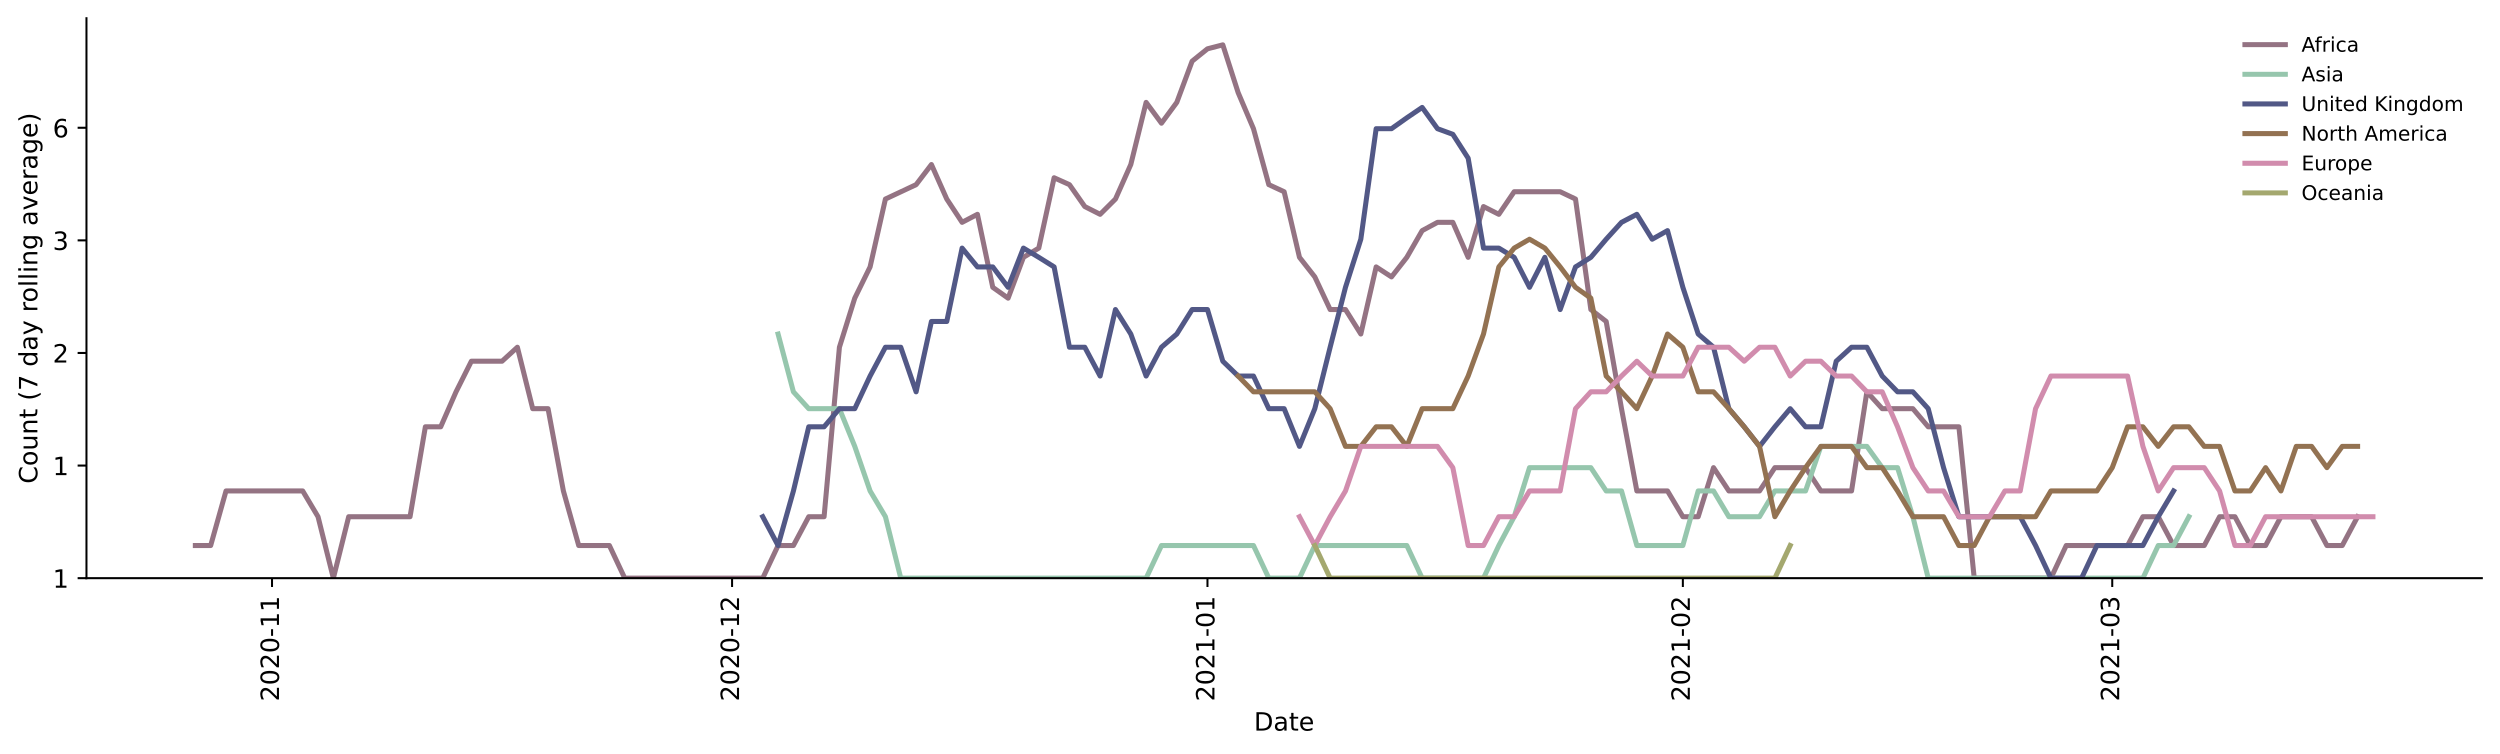 <?xml version="1.0" encoding="utf-8" standalone="no"?>
<!DOCTYPE svg PUBLIC "-//W3C//DTD SVG 1.1//EN"
  "http://www.w3.org/Graphics/SVG/1.1/DTD/svg11.dtd">
<!-- Created with matplotlib (https://matplotlib.org/) -->
<svg height="298.621pt" version="1.1" viewBox="0 0 990.041 298.621" width="990.041pt" xmlns="http://www.w3.org/2000/svg" xmlns:xlink="http://www.w3.org/1999/xlink">
 <defs>
  <style type="text/css">*{stroke-linecap:butt;stroke-linejoin:round;}</style>
 </defs>
 <g id="figure_1">
  <g id="patch_1">
   <path d="M 0 298.621 
L 990.041 298.621 
L 990.041 0 
L 0 0 
z
" style="fill:#ffffff;"/>
  </g>
  <g id="axes_1">
   <g id="patch_2">
    <path d="M 34.241 228.96 
L 982.841 228.96 
L 982.841 7.2 
L 34.241 7.2 
z
" style="fill:#ffffff;"/>
   </g>
   <g id="matplotlib.axis_1">
    <g id="xtick_1">
     <g id="line2d_1">
      <defs>
       <path d="M 0 0 
L 0 3.5 
" id="m2ab8a22c91" style="stroke:#000000;stroke-width:0.8;"/>
      </defs>
      <g>
       <use style="stroke:#000000;stroke-width:0.8;" x="107.724" xlink:href="#m2ab8a22c91" y="228.96"/>
      </g>
     </g>
     <g id="text_1">
      <!-- 2020-11 -->
      <g transform="translate(110.483 277.743)rotate(-90)scale(0.1 -0.1)">
       <defs>
        <path d="M 19.188 8.297 
L 53.609 8.297 
L 53.609 0 
L 7.328 0 
L 7.328 8.297 
Q 12.938 14.109 22.625 23.891 
Q 32.328 33.688 34.812 36.531 
Q 39.547 41.844 41.422 45.531 
Q 43.312 49.219 43.312 52.781 
Q 43.312 58.594 39.234 62.25 
Q 35.156 65.922 28.609 65.922 
Q 23.969 65.922 18.812 64.312 
Q 13.672 62.703 7.812 59.422 
L 7.812 69.391 
Q 13.766 71.781 18.938 73 
Q 24.125 74.219 28.422 74.219 
Q 39.75 74.219 46.484 68.547 
Q 53.219 62.891 53.219 53.422 
Q 53.219 48.922 51.531 44.891 
Q 49.859 40.875 45.406 35.406 
Q 44.188 33.984 37.641 27.219 
Q 31.109 20.453 19.188 8.297 
z
" id="DejaVuSans-50"/>
        <path d="M 31.781 66.406 
Q 24.172 66.406 20.328 58.906 
Q 16.5 51.422 16.5 36.375 
Q 16.5 21.391 20.328 13.891 
Q 24.172 6.391 31.781 6.391 
Q 39.453 6.391 43.281 13.891 
Q 47.125 21.391 47.125 36.375 
Q 47.125 51.422 43.281 58.906 
Q 39.453 66.406 31.781 66.406 
z
M 31.781 74.219 
Q 44.047 74.219 50.516 64.516 
Q 56.984 54.828 56.984 36.375 
Q 56.984 17.969 50.516 8.266 
Q 44.047 -1.422 31.781 -1.422 
Q 19.531 -1.422 13.062 8.266 
Q 6.594 17.969 6.594 36.375 
Q 6.594 54.828 13.062 64.516 
Q 19.531 74.219 31.781 74.219 
z
" id="DejaVuSans-48"/>
        <path d="M 4.891 31.391 
L 31.203 31.391 
L 31.203 23.391 
L 4.891 23.391 
z
" id="DejaVuSans-45"/>
        <path d="M 12.406 8.297 
L 28.516 8.297 
L 28.516 63.922 
L 10.984 60.406 
L 10.984 69.391 
L 28.422 72.906 
L 38.281 72.906 
L 38.281 8.297 
L 54.391 8.297 
L 54.391 0 
L 12.406 0 
z
" id="DejaVuSans-49"/>
       </defs>
       <use xlink:href="#DejaVuSans-50"/>
       <use x="63.623" xlink:href="#DejaVuSans-48"/>
       <use x="127.246" xlink:href="#DejaVuSans-50"/>
       <use x="190.869" xlink:href="#DejaVuSans-48"/>
       <use x="254.492" xlink:href="#DejaVuSans-45"/>
       <use x="290.576" xlink:href="#DejaVuSans-49"/>
       <use x="354.199" xlink:href="#DejaVuSans-49"/>
      </g>
     </g>
    </g>
    <g id="xtick_2">
     <g id="line2d_2">
      <g>
       <use style="stroke:#000000;stroke-width:0.8;" x="289.913" xlink:href="#m2ab8a22c91" y="228.96"/>
      </g>
     </g>
     <g id="text_2">
      <!-- 2020-12 -->
      <g transform="translate(292.673 277.743)rotate(-90)scale(0.1 -0.1)">
       <use xlink:href="#DejaVuSans-50"/>
       <use x="63.623" xlink:href="#DejaVuSans-48"/>
       <use x="127.246" xlink:href="#DejaVuSans-50"/>
       <use x="190.869" xlink:href="#DejaVuSans-48"/>
       <use x="254.492" xlink:href="#DejaVuSans-45"/>
       <use x="290.576" xlink:href="#DejaVuSans-49"/>
       <use x="354.199" xlink:href="#DejaVuSans-50"/>
      </g>
     </g>
    </g>
    <g id="xtick_3">
     <g id="line2d_3">
      <g>
       <use style="stroke:#000000;stroke-width:0.8;" x="478.176" xlink:href="#m2ab8a22c91" y="228.96"/>
      </g>
     </g>
     <g id="text_3">
      <!-- 2021-01 -->
      <g transform="translate(480.935 277.743)rotate(-90)scale(0.1 -0.1)">
       <use xlink:href="#DejaVuSans-50"/>
       <use x="63.623" xlink:href="#DejaVuSans-48"/>
       <use x="127.246" xlink:href="#DejaVuSans-50"/>
       <use x="190.869" xlink:href="#DejaVuSans-49"/>
       <use x="254.492" xlink:href="#DejaVuSans-45"/>
       <use x="290.576" xlink:href="#DejaVuSans-48"/>
       <use x="354.199" xlink:href="#DejaVuSans-49"/>
      </g>
     </g>
    </g>
    <g id="xtick_4">
     <g id="line2d_4">
      <g>
       <use style="stroke:#000000;stroke-width:0.8;" x="666.438" xlink:href="#m2ab8a22c91" y="228.96"/>
      </g>
     </g>
     <g id="text_4">
      <!-- 2021-02 -->
      <g transform="translate(669.198 277.743)rotate(-90)scale(0.1 -0.1)">
       <use xlink:href="#DejaVuSans-50"/>
       <use x="63.623" xlink:href="#DejaVuSans-48"/>
       <use x="127.246" xlink:href="#DejaVuSans-50"/>
       <use x="190.869" xlink:href="#DejaVuSans-49"/>
       <use x="254.492" xlink:href="#DejaVuSans-45"/>
       <use x="290.576" xlink:href="#DejaVuSans-48"/>
       <use x="354.199" xlink:href="#DejaVuSans-50"/>
      </g>
     </g>
    </g>
    <g id="xtick_5">
     <g id="line2d_5">
      <g>
       <use style="stroke:#000000;stroke-width:0.8;" x="836.482" xlink:href="#m2ab8a22c91" y="228.96"/>
      </g>
     </g>
     <g id="text_5">
      <!-- 2021-03 -->
      <g transform="translate(839.241 277.743)rotate(-90)scale(0.1 -0.1)">
       <defs>
        <path d="M 40.578 39.312 
Q 47.656 37.797 51.625 33 
Q 55.609 28.219 55.609 21.188 
Q 55.609 10.406 48.188 4.484 
Q 40.766 -1.422 27.094 -1.422 
Q 22.516 -1.422 17.656 -0.516 
Q 12.797 0.391 7.625 2.203 
L 7.625 11.719 
Q 11.719 9.328 16.594 8.109 
Q 21.484 6.891 26.812 6.891 
Q 36.078 6.891 40.938 10.547 
Q 45.797 14.203 45.797 21.188 
Q 45.797 27.641 41.281 31.266 
Q 36.766 34.906 28.719 34.906 
L 20.219 34.906 
L 20.219 43.016 
L 29.109 43.016 
Q 36.375 43.016 40.234 45.922 
Q 44.094 48.828 44.094 54.297 
Q 44.094 59.906 40.109 62.906 
Q 36.141 65.922 28.719 65.922 
Q 24.656 65.922 20.016 65.031 
Q 15.375 64.156 9.812 62.312 
L 9.812 71.094 
Q 15.438 72.656 20.344 73.438 
Q 25.25 74.219 29.594 74.219 
Q 40.828 74.219 47.359 69.109 
Q 53.906 64.016 53.906 55.328 
Q 53.906 49.266 50.438 45.094 
Q 46.969 40.922 40.578 39.312 
z
" id="DejaVuSans-51"/>
       </defs>
       <use xlink:href="#DejaVuSans-50"/>
       <use x="63.623" xlink:href="#DejaVuSans-48"/>
       <use x="127.246" xlink:href="#DejaVuSans-50"/>
       <use x="190.869" xlink:href="#DejaVuSans-49"/>
       <use x="254.492" xlink:href="#DejaVuSans-45"/>
       <use x="290.576" xlink:href="#DejaVuSans-48"/>
       <use x="354.199" xlink:href="#DejaVuSans-51"/>
      </g>
     </g>
    </g>
    <g id="text_6">
     <!-- Date -->
     <g transform="translate(496.59 289.341)scale(0.1 -0.1)">
      <defs>
       <path d="M 19.672 64.797 
L 19.672 8.109 
L 31.594 8.109 
Q 46.688 8.109 53.688 14.938 
Q 60.688 21.781 60.688 36.531 
Q 60.688 51.172 53.688 57.984 
Q 46.688 64.797 31.594 64.797 
z
M 9.812 72.906 
L 30.078 72.906 
Q 51.266 72.906 61.172 64.094 
Q 71.094 55.281 71.094 36.531 
Q 71.094 17.672 61.125 8.828 
Q 51.172 0 30.078 0 
L 9.812 0 
z
" id="DejaVuSans-68"/>
       <path d="M 34.281 27.484 
Q 23.391 27.484 19.188 25 
Q 14.984 22.516 14.984 16.5 
Q 14.984 11.719 18.141 8.906 
Q 21.297 6.109 26.703 6.109 
Q 34.188 6.109 38.703 11.406 
Q 43.219 16.703 43.219 25.484 
L 43.219 27.484 
z
M 52.203 31.203 
L 52.203 0 
L 43.219 0 
L 43.219 8.297 
Q 40.141 3.328 35.547 0.953 
Q 30.953 -1.422 24.312 -1.422 
Q 15.922 -1.422 10.953 3.297 
Q 6 8.016 6 15.922 
Q 6 25.141 12.172 29.828 
Q 18.359 34.516 30.609 34.516 
L 43.219 34.516 
L 43.219 35.406 
Q 43.219 41.609 39.141 45 
Q 35.062 48.391 27.688 48.391 
Q 23 48.391 18.547 47.266 
Q 14.109 46.141 10.016 43.891 
L 10.016 52.203 
Q 14.938 54.109 19.578 55.047 
Q 24.219 56 28.609 56 
Q 40.484 56 46.344 49.844 
Q 52.203 43.703 52.203 31.203 
z
" id="DejaVuSans-97"/>
       <path d="M 18.312 70.219 
L 18.312 54.688 
L 36.812 54.688 
L 36.812 47.703 
L 18.312 47.703 
L 18.312 18.016 
Q 18.312 11.328 20.141 9.422 
Q 21.969 7.516 27.594 7.516 
L 36.812 7.516 
L 36.812 0 
L 27.594 0 
Q 17.188 0 13.234 3.875 
Q 9.281 7.766 9.281 18.016 
L 9.281 47.703 
L 2.688 47.703 
L 2.688 54.688 
L 9.281 54.688 
L 9.281 70.219 
z
" id="DejaVuSans-116"/>
       <path d="M 56.203 29.594 
L 56.203 25.203 
L 14.891 25.203 
Q 15.484 15.922 20.484 11.062 
Q 25.484 6.203 34.422 6.203 
Q 39.594 6.203 44.453 7.469 
Q 49.312 8.734 54.109 11.281 
L 54.109 2.781 
Q 49.266 0.734 44.188 -0.344 
Q 39.109 -1.422 33.891 -1.422 
Q 20.797 -1.422 13.156 6.188 
Q 5.516 13.812 5.516 26.812 
Q 5.516 40.234 12.766 48.109 
Q 20.016 56 32.328 56 
Q 43.359 56 49.781 48.891 
Q 56.203 41.797 56.203 29.594 
z
M 47.219 32.234 
Q 47.125 39.594 43.094 43.984 
Q 39.062 48.391 32.422 48.391 
Q 24.906 48.391 20.391 44.141 
Q 15.875 39.891 15.188 32.172 
z
" id="DejaVuSans-101"/>
      </defs>
      <use xlink:href="#DejaVuSans-68"/>
      <use x="77.002" xlink:href="#DejaVuSans-97"/>
      <use x="138.281" xlink:href="#DejaVuSans-116"/>
      <use x="177.49" xlink:href="#DejaVuSans-101"/>
     </g>
    </g>
   </g>
   <g id="matplotlib.axis_2">
    <g id="ytick_1">
     <g id="line2d_6">
      <defs>
       <path d="M 0 0 
L -3.5 0 
" id="m277854cce7" style="stroke:#000000;stroke-width:0.8;"/>
      </defs>
      <g>
       <use style="stroke:#000000;stroke-width:0.8;" x="34.241" xlink:href="#m277854cce7" y="228.96"/>
      </g>
     </g>
     <g id="text_7">
      <!-- 1 -->
      <g transform="translate(20.878 232.759)scale(0.1 -0.1)">
       <use xlink:href="#DejaVuSans-49"/>
      </g>
     </g>
    </g>
    <g id="ytick_2">
     <g id="line2d_7">
      <g>
       <use style="stroke:#000000;stroke-width:0.8;" x="34.241" xlink:href="#m277854cce7" y="184.37"/>
      </g>
     </g>
     <g id="text_8">
      <!-- 1 -->
      <g transform="translate(20.878 188.169)scale(0.1 -0.1)">
       <use xlink:href="#DejaVuSans-49"/>
      </g>
     </g>
    </g>
    <g id="ytick_3">
     <g id="line2d_8">
      <g>
       <use style="stroke:#000000;stroke-width:0.8;" x="34.241" xlink:href="#m277854cce7" y="139.78"/>
      </g>
     </g>
     <g id="text_9">
      <!-- 2 -->
      <g transform="translate(20.878 143.579)scale(0.1 -0.1)">
       <use xlink:href="#DejaVuSans-50"/>
      </g>
     </g>
    </g>
    <g id="ytick_4">
     <g id="line2d_9">
      <g>
       <use style="stroke:#000000;stroke-width:0.8;" x="34.241" xlink:href="#m277854cce7" y="95.189"/>
      </g>
     </g>
     <g id="text_10">
      <!-- 3 -->
      <g transform="translate(20.878 98.989)scale(0.1 -0.1)">
       <use xlink:href="#DejaVuSans-51"/>
      </g>
     </g>
    </g>
    <g id="ytick_5">
     <g id="line2d_10">
      <g>
       <use style="stroke:#000000;stroke-width:0.8;" x="34.241" xlink:href="#m277854cce7" y="50.599"/>
      </g>
     </g>
     <g id="text_11">
      <!-- 6 -->
      <g transform="translate(20.878 54.398)scale(0.1 -0.1)">
       <defs>
        <path d="M 33.016 40.375 
Q 26.375 40.375 22.484 35.828 
Q 18.609 31.297 18.609 23.391 
Q 18.609 15.531 22.484 10.953 
Q 26.375 6.391 33.016 6.391 
Q 39.656 6.391 43.531 10.953 
Q 47.406 15.531 47.406 23.391 
Q 47.406 31.297 43.531 35.828 
Q 39.656 40.375 33.016 40.375 
z
M 52.594 71.297 
L 52.594 62.312 
Q 48.875 64.062 45.094 64.984 
Q 41.312 65.922 37.594 65.922 
Q 27.828 65.922 22.672 59.328 
Q 17.531 52.734 16.797 39.406 
Q 19.672 43.656 24.016 45.922 
Q 28.375 48.188 33.594 48.188 
Q 44.578 48.188 50.953 41.516 
Q 57.328 34.859 57.328 23.391 
Q 57.328 12.156 50.688 5.359 
Q 44.047 -1.422 33.016 -1.422 
Q 20.359 -1.422 13.672 8.266 
Q 6.984 17.969 6.984 36.375 
Q 6.984 53.656 15.188 63.938 
Q 23.391 74.219 37.203 74.219 
Q 40.922 74.219 44.703 73.484 
Q 48.484 72.75 52.594 71.297 
z
" id="DejaVuSans-54"/>
       </defs>
       <use xlink:href="#DejaVuSans-54"/>
      </g>
     </g>
    </g>
    <g id="text_12">
     <!-- Count (7 day rolling average) -->
     <g transform="translate(14.798 191.548)rotate(-90)scale(0.1 -0.1)">
      <defs>
       <path d="M 64.406 67.281 
L 64.406 56.891 
Q 59.422 61.531 53.781 63.812 
Q 48.141 66.109 41.797 66.109 
Q 29.297 66.109 22.656 58.469 
Q 16.016 50.828 16.016 36.375 
Q 16.016 21.969 22.656 14.328 
Q 29.297 6.688 41.797 6.688 
Q 48.141 6.688 53.781 8.984 
Q 59.422 11.281 64.406 15.922 
L 64.406 5.609 
Q 59.234 2.094 53.438 0.328 
Q 47.656 -1.422 41.219 -1.422 
Q 24.656 -1.422 15.125 8.703 
Q 5.609 18.844 5.609 36.375 
Q 5.609 53.953 15.125 64.078 
Q 24.656 74.219 41.219 74.219 
Q 47.75 74.219 53.531 72.484 
Q 59.328 70.75 64.406 67.281 
z
" id="DejaVuSans-67"/>
       <path d="M 30.609 48.391 
Q 23.391 48.391 19.188 42.75 
Q 14.984 37.109 14.984 27.297 
Q 14.984 17.484 19.156 11.844 
Q 23.344 6.203 30.609 6.203 
Q 37.797 6.203 41.984 11.859 
Q 46.188 17.531 46.188 27.297 
Q 46.188 37.016 41.984 42.703 
Q 37.797 48.391 30.609 48.391 
z
M 30.609 56 
Q 42.328 56 49.016 48.375 
Q 55.719 40.766 55.719 27.297 
Q 55.719 13.875 49.016 6.219 
Q 42.328 -1.422 30.609 -1.422 
Q 18.844 -1.422 12.172 6.219 
Q 5.516 13.875 5.516 27.297 
Q 5.516 40.766 12.172 48.375 
Q 18.844 56 30.609 56 
z
" id="DejaVuSans-111"/>
       <path d="M 8.5 21.578 
L 8.5 54.688 
L 17.484 54.688 
L 17.484 21.922 
Q 17.484 14.156 20.5 10.266 
Q 23.531 6.391 29.594 6.391 
Q 36.859 6.391 41.078 11.031 
Q 45.312 15.672 45.312 23.688 
L 45.312 54.688 
L 54.297 54.688 
L 54.297 0 
L 45.312 0 
L 45.312 8.406 
Q 42.047 3.422 37.719 1 
Q 33.406 -1.422 27.688 -1.422 
Q 18.266 -1.422 13.375 4.438 
Q 8.5 10.297 8.5 21.578 
z
M 31.109 56 
z
" id="DejaVuSans-117"/>
       <path d="M 54.891 33.016 
L 54.891 0 
L 45.906 0 
L 45.906 32.719 
Q 45.906 40.484 42.875 44.328 
Q 39.844 48.188 33.797 48.188 
Q 26.516 48.188 22.312 43.547 
Q 18.109 38.922 18.109 30.906 
L 18.109 0 
L 9.078 0 
L 9.078 54.688 
L 18.109 54.688 
L 18.109 46.188 
Q 21.344 51.125 25.703 53.562 
Q 30.078 56 35.797 56 
Q 45.219 56 50.047 50.172 
Q 54.891 44.344 54.891 33.016 
z
" id="DejaVuSans-110"/>
       <path id="DejaVuSans-32"/>
       <path d="M 31 75.875 
Q 24.469 64.656 21.281 53.656 
Q 18.109 42.672 18.109 31.391 
Q 18.109 20.125 21.312 9.062 
Q 24.516 -2 31 -13.188 
L 23.188 -13.188 
Q 15.875 -1.703 12.234 9.375 
Q 8.594 20.453 8.594 31.391 
Q 8.594 42.281 12.203 53.312 
Q 15.828 64.359 23.188 75.875 
z
" id="DejaVuSans-40"/>
       <path d="M 8.203 72.906 
L 55.078 72.906 
L 55.078 68.703 
L 28.609 0 
L 18.312 0 
L 43.219 64.594 
L 8.203 64.594 
z
" id="DejaVuSans-55"/>
       <path d="M 45.406 46.391 
L 45.406 75.984 
L 54.391 75.984 
L 54.391 0 
L 45.406 0 
L 45.406 8.203 
Q 42.578 3.328 38.25 0.953 
Q 33.938 -1.422 27.875 -1.422 
Q 17.969 -1.422 11.734 6.484 
Q 5.516 14.406 5.516 27.297 
Q 5.516 40.188 11.734 48.094 
Q 17.969 56 27.875 56 
Q 33.938 56 38.25 53.625 
Q 42.578 51.266 45.406 46.391 
z
M 14.797 27.297 
Q 14.797 17.391 18.875 11.75 
Q 22.953 6.109 30.078 6.109 
Q 37.203 6.109 41.297 11.75 
Q 45.406 17.391 45.406 27.297 
Q 45.406 37.203 41.297 42.844 
Q 37.203 48.484 30.078 48.484 
Q 22.953 48.484 18.875 42.844 
Q 14.797 37.203 14.797 27.297 
z
" id="DejaVuSans-100"/>
       <path d="M 32.172 -5.078 
Q 28.375 -14.844 24.75 -17.812 
Q 21.141 -20.797 15.094 -20.797 
L 7.906 -20.797 
L 7.906 -13.281 
L 13.188 -13.281 
Q 16.891 -13.281 18.938 -11.516 
Q 21 -9.766 23.484 -3.219 
L 25.094 0.875 
L 2.984 54.688 
L 12.5 54.688 
L 29.594 11.922 
L 46.688 54.688 
L 56.203 54.688 
z
" id="DejaVuSans-121"/>
       <path d="M 41.109 46.297 
Q 39.594 47.172 37.812 47.578 
Q 36.031 48 33.891 48 
Q 26.266 48 22.188 43.047 
Q 18.109 38.094 18.109 28.812 
L 18.109 0 
L 9.078 0 
L 9.078 54.688 
L 18.109 54.688 
L 18.109 46.188 
Q 20.953 51.172 25.484 53.578 
Q 30.031 56 36.531 56 
Q 37.453 56 38.578 55.875 
Q 39.703 55.766 41.062 55.516 
z
" id="DejaVuSans-114"/>
       <path d="M 9.422 75.984 
L 18.406 75.984 
L 18.406 0 
L 9.422 0 
z
" id="DejaVuSans-108"/>
       <path d="M 9.422 54.688 
L 18.406 54.688 
L 18.406 0 
L 9.422 0 
z
M 9.422 75.984 
L 18.406 75.984 
L 18.406 64.594 
L 9.422 64.594 
z
" id="DejaVuSans-105"/>
       <path d="M 45.406 27.984 
Q 45.406 37.75 41.375 43.109 
Q 37.359 48.484 30.078 48.484 
Q 22.859 48.484 18.828 43.109 
Q 14.797 37.75 14.797 27.984 
Q 14.797 18.266 18.828 12.891 
Q 22.859 7.516 30.078 7.516 
Q 37.359 7.516 41.375 12.891 
Q 45.406 18.266 45.406 27.984 
z
M 54.391 6.781 
Q 54.391 -7.172 48.188 -13.984 
Q 42 -20.797 29.203 -20.797 
Q 24.469 -20.797 20.266 -20.094 
Q 16.062 -19.391 12.109 -17.922 
L 12.109 -9.188 
Q 16.062 -11.328 19.922 -12.344 
Q 23.781 -13.375 27.781 -13.375 
Q 36.625 -13.375 41.016 -8.766 
Q 45.406 -4.156 45.406 5.172 
L 45.406 9.625 
Q 42.625 4.781 38.281 2.391 
Q 33.938 0 27.875 0 
Q 17.828 0 11.672 7.656 
Q 5.516 15.328 5.516 27.984 
Q 5.516 40.672 11.672 48.328 
Q 17.828 56 27.875 56 
Q 33.938 56 38.281 53.609 
Q 42.625 51.219 45.406 46.391 
L 45.406 54.688 
L 54.391 54.688 
z
" id="DejaVuSans-103"/>
       <path d="M 2.984 54.688 
L 12.5 54.688 
L 29.594 8.797 
L 46.688 54.688 
L 56.203 54.688 
L 35.688 0 
L 23.484 0 
z
" id="DejaVuSans-118"/>
       <path d="M 8.016 75.875 
L 15.828 75.875 
Q 23.141 64.359 26.781 53.312 
Q 30.422 42.281 30.422 31.391 
Q 30.422 20.453 26.781 9.375 
Q 23.141 -1.703 15.828 -13.188 
L 8.016 -13.188 
Q 14.5 -2 17.703 9.062 
Q 20.906 20.125 20.906 31.391 
Q 20.906 42.672 17.703 53.656 
Q 14.5 64.656 8.016 75.875 
z
" id="DejaVuSans-41"/>
      </defs>
      <use xlink:href="#DejaVuSans-67"/>
      <use x="69.824" xlink:href="#DejaVuSans-111"/>
      <use x="131.006" xlink:href="#DejaVuSans-117"/>
      <use x="194.385" xlink:href="#DejaVuSans-110"/>
      <use x="257.764" xlink:href="#DejaVuSans-116"/>
      <use x="296.973" xlink:href="#DejaVuSans-32"/>
      <use x="328.76" xlink:href="#DejaVuSans-40"/>
      <use x="367.773" xlink:href="#DejaVuSans-55"/>
      <use x="431.396" xlink:href="#DejaVuSans-32"/>
      <use x="463.184" xlink:href="#DejaVuSans-100"/>
      <use x="526.66" xlink:href="#DejaVuSans-97"/>
      <use x="587.939" xlink:href="#DejaVuSans-121"/>
      <use x="647.119" xlink:href="#DejaVuSans-32"/>
      <use x="678.906" xlink:href="#DejaVuSans-114"/>
      <use x="717.77" xlink:href="#DejaVuSans-111"/>
      <use x="778.951" xlink:href="#DejaVuSans-108"/>
      <use x="806.734" xlink:href="#DejaVuSans-108"/>
      <use x="834.518" xlink:href="#DejaVuSans-105"/>
      <use x="862.301" xlink:href="#DejaVuSans-110"/>
      <use x="925.68" xlink:href="#DejaVuSans-103"/>
      <use x="989.156" xlink:href="#DejaVuSans-32"/>
      <use x="1020.943" xlink:href="#DejaVuSans-97"/>
      <use x="1082.223" xlink:href="#DejaVuSans-118"/>
      <use x="1141.402" xlink:href="#DejaVuSans-101"/>
      <use x="1202.926" xlink:href="#DejaVuSans-114"/>
      <use x="1244.039" xlink:href="#DejaVuSans-97"/>
      <use x="1305.318" xlink:href="#DejaVuSans-103"/>
      <use x="1368.795" xlink:href="#DejaVuSans-101"/>
      <use x="1430.318" xlink:href="#DejaVuSans-41"/>
     </g>
    </g>
   </g>
   <g id="line2d_11">
    <path clip-path="url(#pff010a60a0)" d="M 77.359 216.031 
L 83.432 216.031 
L 89.505 194.424 
L 119.87 194.424 
L 125.943 204.626 
L 132.016 228.96 
L 138.089 204.626 
L 162.381 204.626 
L 168.454 169.021 
L 174.527 169.021 
L 180.6 155.165 
L 186.673 143.046 
L 198.818 143.046 
L 204.891 137.511 
L 210.964 161.845 
L 217.037 161.845 
L 223.11 194.424 
L 229.183 216.031 
L 241.329 216.031 
L 247.402 228.96 
L 302.059 228.96 
L 308.132 216.031 
L 314.205 216.031 
L 320.278 204.626 
L 326.351 204.626 
L 332.424 137.511 
L 338.497 118.081 
L 344.57 105.703 
L 350.643 78.821 
L 362.789 73.124 
L 368.862 65.161 
L 374.935 78.821 
L 381.008 88.05 
L 387.081 84.875 
L 393.154 113.777 
L 399.227 118.081 
L 405.3 101.906 
L 411.373 98.252 
L 417.446 70.396 
L 423.519 73.124 
L 429.592 81.801 
L 435.665 84.875 
L 441.738 78.821 
L 447.811 65.161 
L 453.884 40.545 
L 459.957 48.79 
L 466.03 40.545 
L 472.103 24.217 
L 478.176 19.334 
L 484.249 17.76 
L 490.322 36.671 
L 496.395 50.966 
L 502.468 73.124 
L 508.541 75.931 
L 514.614 101.906 
L 520.687 109.656 
L 526.76 122.585 
L 532.833 122.585 
L 538.906 132.276 
L 544.979 105.703 
L 551.052 109.656 
L 557.124 101.906 
L 563.197 91.332 
L 569.27 88.05 
L 575.343 88.05 
L 581.416 101.906 
L 587.489 81.801 
L 593.562 84.875 
L 599.635 75.931 
L 617.854 75.931 
L 623.927 78.821 
L 630 122.585 
L 636.073 127.31 
L 642.146 161.845 
L 648.219 194.424 
L 660.365 194.424 
L 666.438 204.626 
L 672.511 204.626 
L 678.584 185.196 
L 684.657 194.424 
L 696.803 194.424 
L 702.876 185.196 
L 715.022 185.196 
L 721.095 194.424 
L 733.241 194.424 
L 739.314 155.165 
L 745.387 161.845 
L 757.533 161.845 
L 763.606 169.021 
L 775.752 169.021 
L 781.825 228.96 
L 812.19 228.96 
L 818.263 216.031 
L 842.555 216.031 
L 848.628 204.626 
L 854.701 204.626 
L 860.774 216.031 
L 872.92 216.031 
L 878.993 204.626 
L 885.066 204.626 
L 891.139 216.031 
L 897.212 216.031 
L 903.285 204.626 
L 915.431 204.626 
L 921.503 216.031 
L 927.576 216.031 
L 933.649 204.626 
L 933.649 204.626 
" style="fill:none;stroke:#947383;stroke-linecap:square;stroke-width:2;"/>
   </g>
   <g id="line2d_12">
    <path clip-path="url(#pff010a60a0)" d="M 308.132 132.276 
L 314.205 155.165 
L 320.278 161.845 
L 326.351 161.845 
L 332.424 161.845 
L 338.497 176.771 
L 344.57 194.424 
L 350.643 204.626 
L 356.716 228.96 
L 362.789 228.96 
L 368.862 228.96 
L 374.935 228.96 
L 381.008 228.96 
L 387.081 228.96 
L 393.154 228.96 
L 399.227 228.96 
L 405.3 228.96 
L 411.373 228.96 
L 417.446 228.96 
L 423.519 228.96 
L 429.592 228.96 
L 435.665 228.96 
L 441.738 228.96 
L 447.811 228.96 
L 453.884 228.96 
L 459.957 216.031 
L 466.03 216.031 
L 472.103 216.031 
L 478.176 216.031 
L 484.249 216.031 
L 490.322 216.031 
L 496.395 216.031 
L 502.468 228.96 
L 508.541 228.96 
L 514.614 228.96 
L 520.687 216.031 
L 526.76 216.031 
L 532.833 216.031 
L 538.906 216.031 
L 544.979 216.031 
L 551.052 216.031 
L 557.124 216.031 
L 563.197 228.96 
L 569.27 228.96 
L 575.343 228.96 
L 581.416 228.96 
L 587.489 228.96 
L 593.562 216.031 
L 599.635 204.626 
L 605.708 185.196 
L 611.781 185.196 
L 617.854 185.196 
L 623.927 185.196 
L 630 185.196 
L 636.073 194.424 
L 642.146 194.424 
L 648.219 216.031 
L 654.292 216.031 
L 660.365 216.031 
L 666.438 216.031 
L 672.511 194.424 
L 678.584 194.424 
L 684.657 204.626 
L 690.73 204.626 
L 696.803 204.626 
L 702.876 194.424 
L 708.949 194.424 
L 715.022 194.424 
L 721.095 176.771 
L 727.168 176.771 
L 733.241 176.771 
L 739.314 176.771 
L 745.387 185.196 
L 751.46 185.196 
L 757.533 204.626 
L 763.606 228.96 
L 769.679 228.96 
L 775.752 228.96 
L 781.825 228.96 
L 787.898 228.96 
L 793.971 228.96 
L 800.044 228.96 
L 806.117 228.96 
L 812.19 228.96 
L 818.263 228.96 
L 824.336 228.96 
L 830.409 228.96 
L 836.482 228.96 
L 842.555 228.96 
L 848.628 228.96 
L 854.701 216.031 
L 860.774 216.031 
L 866.847 204.626 
" style="fill:none;stroke:#96c6ad;stroke-linecap:square;stroke-width:2;"/>
   </g>
   <g id="line2d_13">
    <path clip-path="url(#pff010a60a0)" d="M 302.059 204.626 
L 308.132 216.031 
L 314.205 194.424 
L 320.278 169.021 
L 326.351 169.021 
L 332.424 161.845 
L 338.497 161.845 
L 344.57 148.916 
L 350.643 137.511 
L 356.716 137.511 
L 362.789 155.165 
L 368.862 127.31 
L 374.935 127.31 
L 381.008 98.252 
L 387.081 105.703 
L 393.154 105.703 
L 399.227 113.777 
L 405.3 98.252 
L 411.373 101.906 
L 417.446 105.703 
L 423.519 137.511 
L 429.592 137.511 
L 435.665 148.916 
L 441.738 122.585 
L 447.811 132.276 
L 453.884 148.916 
L 459.957 137.511 
L 466.03 132.276 
L 472.103 122.585 
L 478.176 122.585 
L 484.249 143.046 
L 490.322 148.916 
L 496.395 148.916 
L 502.468 161.845 
L 508.541 161.845 
L 514.614 176.771 
L 520.687 161.845 
L 526.76 137.511 
L 532.833 113.777 
L 538.906 94.73 
L 544.979 50.966 
L 551.052 50.966 
L 557.124 46.662 
L 563.197 42.541 
L 569.27 50.966 
L 575.343 53.192 
L 581.416 62.646 
L 587.489 98.252 
L 593.562 98.252 
L 599.635 101.906 
L 605.708 113.777 
L 611.781 101.906 
L 617.854 122.585 
L 623.927 105.703 
L 630 101.906 
L 636.073 94.73 
L 642.146 88.05 
L 648.219 84.875 
L 654.292 94.73 
L 660.365 91.332 
L 666.438 113.777 
L 672.511 132.276 
L 678.584 137.511 
L 684.657 161.845 
L 690.73 169.021 
L 696.803 176.771 
L 702.876 169.021 
L 708.949 161.845 
L 715.022 169.021 
L 721.095 169.021 
L 727.168 143.046 
L 733.241 137.511 
L 739.314 137.511 
L 745.387 148.916 
L 751.46 155.165 
L 757.533 155.165 
L 763.606 161.845 
L 769.679 185.196 
L 775.752 204.626 
L 781.825 204.626 
L 787.898 204.626 
L 793.971 204.626 
L 800.044 204.626 
L 806.117 216.031 
L 812.19 228.96 
L 818.263 228.96 
L 824.336 228.96 
L 830.409 216.031 
L 836.482 216.031 
L 842.555 216.031 
L 848.628 216.031 
L 854.701 204.626 
L 860.774 194.424 
" style="fill:none;stroke:#525886;stroke-linecap:square;stroke-width:2;"/>
   </g>
   <g id="line2d_14">
    <path clip-path="url(#pff010a60a0)" d="M 490.322 148.916 
L 496.395 155.165 
L 502.468 155.165 
L 508.541 155.165 
L 514.614 155.165 
L 520.687 155.165 
L 526.76 161.845 
L 532.833 176.771 
L 538.906 176.771 
L 544.979 169.021 
L 551.052 169.021 
L 557.124 176.771 
L 563.197 161.845 
L 569.27 161.845 
L 575.343 161.845 
L 581.416 148.916 
L 587.489 132.276 
L 593.562 105.703 
L 599.635 98.252 
L 605.708 94.73 
L 611.781 98.252 
L 617.854 105.703 
L 623.927 113.777 
L 630 118.081 
L 636.073 148.916 
L 642.146 155.165 
L 648.219 161.845 
L 654.292 148.916 
L 660.365 132.276 
L 666.438 137.511 
L 672.511 155.165 
L 678.584 155.165 
L 684.657 161.845 
L 690.73 169.021 
L 696.803 176.771 
L 702.876 204.626 
L 708.949 194.424 
L 715.022 185.196 
L 721.095 176.771 
L 727.168 176.771 
L 733.241 176.771 
L 739.314 185.196 
L 745.387 185.196 
L 751.46 194.424 
L 757.533 204.626 
L 763.606 204.626 
L 769.679 204.626 
L 775.752 216.031 
L 781.825 216.031 
L 787.898 204.626 
L 793.971 204.626 
L 800.044 204.626 
L 806.117 204.626 
L 812.19 194.424 
L 818.263 194.424 
L 824.336 194.424 
L 830.409 194.424 
L 836.482 185.196 
L 842.555 169.021 
L 848.628 169.021 
L 854.701 176.771 
L 860.774 169.021 
L 866.847 169.021 
L 872.92 176.771 
L 878.993 176.771 
L 885.066 194.424 
L 891.139 194.424 
L 897.212 185.196 
L 903.285 194.424 
L 909.358 176.771 
L 915.431 176.771 
L 921.503 185.196 
L 927.576 176.771 
L 933.649 176.771 
" style="fill:none;stroke:#937252;stroke-linecap:square;stroke-width:2;"/>
   </g>
   <g id="line2d_15">
    <path clip-path="url(#pff010a60a0)" d="M 514.614 204.626 
L 520.687 216.031 
L 526.76 204.626 
L 532.833 194.424 
L 538.906 176.771 
L 544.979 176.771 
L 551.052 176.771 
L 557.124 176.771 
L 563.197 176.771 
L 569.27 176.771 
L 575.343 185.196 
L 581.416 216.031 
L 587.489 216.031 
L 593.562 204.626 
L 599.635 204.626 
L 605.708 194.424 
L 611.781 194.424 
L 617.854 194.424 
L 623.927 161.845 
L 630 155.165 
L 636.073 155.165 
L 642.146 148.916 
L 648.219 143.046 
L 654.292 148.916 
L 660.365 148.916 
L 666.438 148.916 
L 672.511 137.511 
L 678.584 137.511 
L 684.657 137.511 
L 690.73 143.046 
L 696.803 137.511 
L 702.876 137.511 
L 708.949 148.916 
L 715.022 143.046 
L 721.095 143.046 
L 727.168 148.916 
L 733.241 148.916 
L 739.314 155.165 
L 745.387 155.165 
L 751.46 169.021 
L 757.533 185.196 
L 763.606 194.424 
L 769.679 194.424 
L 775.752 204.626 
L 781.825 204.626 
L 787.898 204.626 
L 793.971 194.424 
L 800.044 194.424 
L 806.117 161.845 
L 812.19 148.916 
L 818.263 148.916 
L 824.336 148.916 
L 830.409 148.916 
L 836.482 148.916 
L 842.555 148.916 
L 848.628 176.771 
L 854.701 194.424 
L 860.774 185.196 
L 866.847 185.196 
L 872.92 185.196 
L 878.993 194.424 
L 885.066 216.031 
L 891.139 216.031 
L 897.212 204.626 
L 903.285 204.626 
L 909.358 204.626 
L 915.431 204.626 
L 921.503 204.626 
L 927.576 204.626 
L 933.649 204.626 
L 939.722 204.626 
" style="fill:none;stroke:#d18cad;stroke-linecap:square;stroke-width:2;"/>
   </g>
   <g id="line2d_16">
    <path clip-path="url(#pff010a60a0)" d="M 520.687 216.031 
L 526.76 228.96 
L 532.833 228.96 
L 538.906 228.96 
L 544.979 228.96 
L 551.052 228.96 
L 557.124 228.96 
L 563.197 228.96 
L 569.27 228.96 
L 575.343 228.96 
L 581.416 228.96 
L 587.489 228.96 
L 593.562 228.96 
L 599.635 228.96 
L 605.708 228.96 
L 611.781 228.96 
L 617.854 228.96 
L 623.927 228.96 
L 630 228.96 
L 636.073 228.96 
L 642.146 228.96 
L 648.219 228.96 
L 654.292 228.96 
L 660.365 228.96 
L 666.438 228.96 
L 672.511 228.96 
L 678.584 228.96 
L 684.657 228.96 
L 690.73 228.96 
L 696.803 228.96 
L 702.876 228.96 
L 708.949 216.031 
" style="fill:none;stroke:#a4a86f;stroke-linecap:square;stroke-width:2;"/>
   </g>
   <g id="patch_3">
    <path d="M 34.241 228.96 
L 34.241 7.2 
" style="fill:none;stroke:#000000;stroke-linecap:square;stroke-linejoin:miter;stroke-width:0.8;"/>
   </g>
   <g id="patch_4">
    <path d="M 34.241 228.96 
L 982.841 228.96 
" style="fill:none;stroke:#000000;stroke-linecap:square;stroke-linejoin:miter;stroke-width:0.8;"/>
   </g>
   <g id="legend_1">
    <g id="line2d_17">
     <path d="M 889.029 17.679 
L 905.029 17.679 
" style="fill:none;stroke:#947383;stroke-linecap:square;stroke-width:2;"/>
    </g>
    <g id="line2d_18"/>
    <g id="text_13">
     <!-- Africa -->
     <g transform="translate(911.429 20.479)scale(0.08 -0.08)">
      <defs>
       <path d="M 34.188 63.188 
L 20.797 26.906 
L 47.609 26.906 
z
M 28.609 72.906 
L 39.797 72.906 
L 67.578 0 
L 57.328 0 
L 50.688 18.703 
L 17.828 18.703 
L 11.188 0 
L 0.781 0 
z
" id="DejaVuSans-65"/>
       <path d="M 37.109 75.984 
L 37.109 68.5 
L 28.516 68.5 
Q 23.688 68.5 21.797 66.547 
Q 19.922 64.594 19.922 59.516 
L 19.922 54.688 
L 34.719 54.688 
L 34.719 47.703 
L 19.922 47.703 
L 19.922 0 
L 10.891 0 
L 10.891 47.703 
L 2.297 47.703 
L 2.297 54.688 
L 10.891 54.688 
L 10.891 58.5 
Q 10.891 67.625 15.141 71.797 
Q 19.391 75.984 28.609 75.984 
z
" id="DejaVuSans-102"/>
       <path d="M 48.781 52.594 
L 48.781 44.188 
Q 44.969 46.297 41.141 47.344 
Q 37.312 48.391 33.406 48.391 
Q 24.656 48.391 19.812 42.844 
Q 14.984 37.312 14.984 27.297 
Q 14.984 17.281 19.812 11.734 
Q 24.656 6.203 33.406 6.203 
Q 37.312 6.203 41.141 7.25 
Q 44.969 8.297 48.781 10.406 
L 48.781 2.094 
Q 45.016 0.344 40.984 -0.531 
Q 36.969 -1.422 32.422 -1.422 
Q 20.062 -1.422 12.781 6.344 
Q 5.516 14.109 5.516 27.297 
Q 5.516 40.672 12.859 48.328 
Q 20.219 56 33.016 56 
Q 37.156 56 41.109 55.141 
Q 45.062 54.297 48.781 52.594 
z
" id="DejaVuSans-99"/>
      </defs>
      <use xlink:href="#DejaVuSans-65"/>
      <use x="64.783" xlink:href="#DejaVuSans-102"/>
      <use x="99.988" xlink:href="#DejaVuSans-114"/>
      <use x="141.102" xlink:href="#DejaVuSans-105"/>
      <use x="168.885" xlink:href="#DejaVuSans-99"/>
      <use x="223.865" xlink:href="#DejaVuSans-97"/>
     </g>
    </g>
    <g id="line2d_19">
     <path d="M 889.029 29.421 
L 905.029 29.421 
" style="fill:none;stroke:#96c6ad;stroke-linecap:square;stroke-width:2;"/>
    </g>
    <g id="line2d_20"/>
    <g id="text_14">
     <!-- Asia -->
     <g transform="translate(911.429 32.221)scale(0.08 -0.08)">
      <defs>
       <path d="M 44.281 53.078 
L 44.281 44.578 
Q 40.484 46.531 36.375 47.5 
Q 32.281 48.484 27.875 48.484 
Q 21.188 48.484 17.844 46.438 
Q 14.5 44.391 14.5 40.281 
Q 14.5 37.156 16.891 35.375 
Q 19.281 33.594 26.516 31.984 
L 29.594 31.297 
Q 39.156 29.25 43.188 25.516 
Q 47.219 21.781 47.219 15.094 
Q 47.219 7.469 41.188 3.016 
Q 35.156 -1.422 24.609 -1.422 
Q 20.219 -1.422 15.453 -0.562 
Q 10.688 0.297 5.422 2 
L 5.422 11.281 
Q 10.406 8.688 15.234 7.391 
Q 20.062 6.109 24.812 6.109 
Q 31.156 6.109 34.562 8.281 
Q 37.984 10.453 37.984 14.406 
Q 37.984 18.062 35.516 20.016 
Q 33.062 21.969 24.703 23.781 
L 21.578 24.516 
Q 13.234 26.266 9.516 29.906 
Q 5.812 33.547 5.812 39.891 
Q 5.812 47.609 11.281 51.797 
Q 16.75 56 26.812 56 
Q 31.781 56 36.172 55.266 
Q 40.578 54.547 44.281 53.078 
z
" id="DejaVuSans-115"/>
      </defs>
      <use xlink:href="#DejaVuSans-65"/>
      <use x="68.408" xlink:href="#DejaVuSans-115"/>
      <use x="120.508" xlink:href="#DejaVuSans-105"/>
      <use x="148.291" xlink:href="#DejaVuSans-97"/>
     </g>
    </g>
    <g id="line2d_21">
     <path d="M 889.029 41.164 
L 905.029 41.164 
" style="fill:none;stroke:#525886;stroke-linecap:square;stroke-width:2;"/>
    </g>
    <g id="line2d_22"/>
    <g id="text_15">
     <!-- United Kingdom -->
     <g transform="translate(911.429 43.964)scale(0.08 -0.08)">
      <defs>
       <path d="M 8.688 72.906 
L 18.609 72.906 
L 18.609 28.609 
Q 18.609 16.891 22.844 11.734 
Q 27.094 6.594 36.625 6.594 
Q 46.094 6.594 50.344 11.734 
Q 54.594 16.891 54.594 28.609 
L 54.594 72.906 
L 64.5 72.906 
L 64.5 27.391 
Q 64.5 13.141 57.438 5.859 
Q 50.391 -1.422 36.625 -1.422 
Q 22.797 -1.422 15.734 5.859 
Q 8.688 13.141 8.688 27.391 
z
" id="DejaVuSans-85"/>
       <path d="M 9.812 72.906 
L 19.672 72.906 
L 19.672 42.094 
L 52.391 72.906 
L 65.094 72.906 
L 28.906 38.922 
L 67.672 0 
L 54.688 0 
L 19.672 35.109 
L 19.672 0 
L 9.812 0 
z
" id="DejaVuSans-75"/>
       <path d="M 52 44.188 
Q 55.375 50.25 60.062 53.125 
Q 64.75 56 71.094 56 
Q 79.641 56 84.281 50.016 
Q 88.922 44.047 88.922 33.016 
L 88.922 0 
L 79.891 0 
L 79.891 32.719 
Q 79.891 40.578 77.094 44.375 
Q 74.312 48.188 68.609 48.188 
Q 61.625 48.188 57.562 43.547 
Q 53.516 38.922 53.516 30.906 
L 53.516 0 
L 44.484 0 
L 44.484 32.719 
Q 44.484 40.625 41.703 44.406 
Q 38.922 48.188 33.109 48.188 
Q 26.219 48.188 22.156 43.531 
Q 18.109 38.875 18.109 30.906 
L 18.109 0 
L 9.078 0 
L 9.078 54.688 
L 18.109 54.688 
L 18.109 46.188 
Q 21.188 51.219 25.484 53.609 
Q 29.781 56 35.688 56 
Q 41.656 56 45.828 52.969 
Q 50 49.953 52 44.188 
z
" id="DejaVuSans-109"/>
      </defs>
      <use xlink:href="#DejaVuSans-85"/>
      <use x="73.193" xlink:href="#DejaVuSans-110"/>
      <use x="136.572" xlink:href="#DejaVuSans-105"/>
      <use x="164.355" xlink:href="#DejaVuSans-116"/>
      <use x="203.564" xlink:href="#DejaVuSans-101"/>
      <use x="265.088" xlink:href="#DejaVuSans-100"/>
      <use x="328.564" xlink:href="#DejaVuSans-32"/>
      <use x="360.352" xlink:href="#DejaVuSans-75"/>
      <use x="425.928" xlink:href="#DejaVuSans-105"/>
      <use x="453.711" xlink:href="#DejaVuSans-110"/>
      <use x="517.09" xlink:href="#DejaVuSans-103"/>
      <use x="580.566" xlink:href="#DejaVuSans-100"/>
      <use x="644.043" xlink:href="#DejaVuSans-111"/>
      <use x="705.225" xlink:href="#DejaVuSans-109"/>
     </g>
    </g>
    <g id="line2d_23">
     <path d="M 889.029 52.906 
L 905.029 52.906 
" style="fill:none;stroke:#937252;stroke-linecap:square;stroke-width:2;"/>
    </g>
    <g id="line2d_24"/>
    <g id="text_16">
     <!-- North America -->
     <g transform="translate(911.429 55.706)scale(0.08 -0.08)">
      <defs>
       <path d="M 9.812 72.906 
L 23.094 72.906 
L 55.422 11.922 
L 55.422 72.906 
L 64.984 72.906 
L 64.984 0 
L 51.703 0 
L 19.391 60.984 
L 19.391 0 
L 9.812 0 
z
" id="DejaVuSans-78"/>
       <path d="M 54.891 33.016 
L 54.891 0 
L 45.906 0 
L 45.906 32.719 
Q 45.906 40.484 42.875 44.328 
Q 39.844 48.188 33.797 48.188 
Q 26.516 48.188 22.312 43.547 
Q 18.109 38.922 18.109 30.906 
L 18.109 0 
L 9.078 0 
L 9.078 75.984 
L 18.109 75.984 
L 18.109 46.188 
Q 21.344 51.125 25.703 53.562 
Q 30.078 56 35.797 56 
Q 45.219 56 50.047 50.172 
Q 54.891 44.344 54.891 33.016 
z
" id="DejaVuSans-104"/>
      </defs>
      <use xlink:href="#DejaVuSans-78"/>
      <use x="74.805" xlink:href="#DejaVuSans-111"/>
      <use x="135.986" xlink:href="#DejaVuSans-114"/>
      <use x="177.1" xlink:href="#DejaVuSans-116"/>
      <use x="216.309" xlink:href="#DejaVuSans-104"/>
      <use x="279.688" xlink:href="#DejaVuSans-32"/>
      <use x="311.475" xlink:href="#DejaVuSans-65"/>
      <use x="379.883" xlink:href="#DejaVuSans-109"/>
      <use x="477.295" xlink:href="#DejaVuSans-101"/>
      <use x="538.818" xlink:href="#DejaVuSans-114"/>
      <use x="579.932" xlink:href="#DejaVuSans-105"/>
      <use x="607.715" xlink:href="#DejaVuSans-99"/>
      <use x="662.695" xlink:href="#DejaVuSans-97"/>
     </g>
    </g>
    <g id="line2d_25">
     <path d="M 889.029 64.649 
L 905.029 64.649 
" style="fill:none;stroke:#d18cad;stroke-linecap:square;stroke-width:2;"/>
    </g>
    <g id="line2d_26"/>
    <g id="text_17">
     <!-- Europe -->
     <g transform="translate(911.429 67.449)scale(0.08 -0.08)">
      <defs>
       <path d="M 9.812 72.906 
L 55.906 72.906 
L 55.906 64.594 
L 19.672 64.594 
L 19.672 43.016 
L 54.391 43.016 
L 54.391 34.719 
L 19.672 34.719 
L 19.672 8.297 
L 56.781 8.297 
L 56.781 0 
L 9.812 0 
z
" id="DejaVuSans-69"/>
       <path d="M 18.109 8.203 
L 18.109 -20.797 
L 9.078 -20.797 
L 9.078 54.688 
L 18.109 54.688 
L 18.109 46.391 
Q 20.953 51.266 25.266 53.625 
Q 29.594 56 35.594 56 
Q 45.562 56 51.781 48.094 
Q 58.016 40.188 58.016 27.297 
Q 58.016 14.406 51.781 6.484 
Q 45.562 -1.422 35.594 -1.422 
Q 29.594 -1.422 25.266 0.953 
Q 20.953 3.328 18.109 8.203 
z
M 48.688 27.297 
Q 48.688 37.203 44.609 42.844 
Q 40.531 48.484 33.406 48.484 
Q 26.266 48.484 22.188 42.844 
Q 18.109 37.203 18.109 27.297 
Q 18.109 17.391 22.188 11.75 
Q 26.266 6.109 33.406 6.109 
Q 40.531 6.109 44.609 11.75 
Q 48.688 17.391 48.688 27.297 
z
" id="DejaVuSans-112"/>
      </defs>
      <use xlink:href="#DejaVuSans-69"/>
      <use x="63.184" xlink:href="#DejaVuSans-117"/>
      <use x="126.562" xlink:href="#DejaVuSans-114"/>
      <use x="165.426" xlink:href="#DejaVuSans-111"/>
      <use x="226.607" xlink:href="#DejaVuSans-112"/>
      <use x="290.084" xlink:href="#DejaVuSans-101"/>
     </g>
    </g>
    <g id="line2d_27">
     <path d="M 889.029 76.391 
L 905.029 76.391 
" style="fill:none;stroke:#a4a86f;stroke-linecap:square;stroke-width:2;"/>
    </g>
    <g id="line2d_28"/>
    <g id="text_18">
     <!-- Oceania -->
     <g transform="translate(911.429 79.191)scale(0.08 -0.08)">
      <defs>
       <path d="M 39.406 66.219 
Q 28.656 66.219 22.328 58.203 
Q 16.016 50.203 16.016 36.375 
Q 16.016 22.609 22.328 14.594 
Q 28.656 6.594 39.406 6.594 
Q 50.141 6.594 56.422 14.594 
Q 62.703 22.609 62.703 36.375 
Q 62.703 50.203 56.422 58.203 
Q 50.141 66.219 39.406 66.219 
z
M 39.406 74.219 
Q 54.734 74.219 63.906 63.938 
Q 73.094 53.656 73.094 36.375 
Q 73.094 19.141 63.906 8.859 
Q 54.734 -1.422 39.406 -1.422 
Q 24.031 -1.422 14.812 8.828 
Q 5.609 19.094 5.609 36.375 
Q 5.609 53.656 14.812 63.938 
Q 24.031 74.219 39.406 74.219 
z
" id="DejaVuSans-79"/>
      </defs>
      <use xlink:href="#DejaVuSans-79"/>
      <use x="78.711" xlink:href="#DejaVuSans-99"/>
      <use x="133.691" xlink:href="#DejaVuSans-101"/>
      <use x="195.215" xlink:href="#DejaVuSans-97"/>
      <use x="256.494" xlink:href="#DejaVuSans-110"/>
      <use x="319.873" xlink:href="#DejaVuSans-105"/>
      <use x="347.656" xlink:href="#DejaVuSans-97"/>
     </g>
    </g>
   </g>
  </g>
 </g>
 <defs>
  <clipPath id="pff010a60a0">
   <rect height="221.76" width="948.6" x="34.241" y="7.2"/>
  </clipPath>
 </defs>
</svg>
